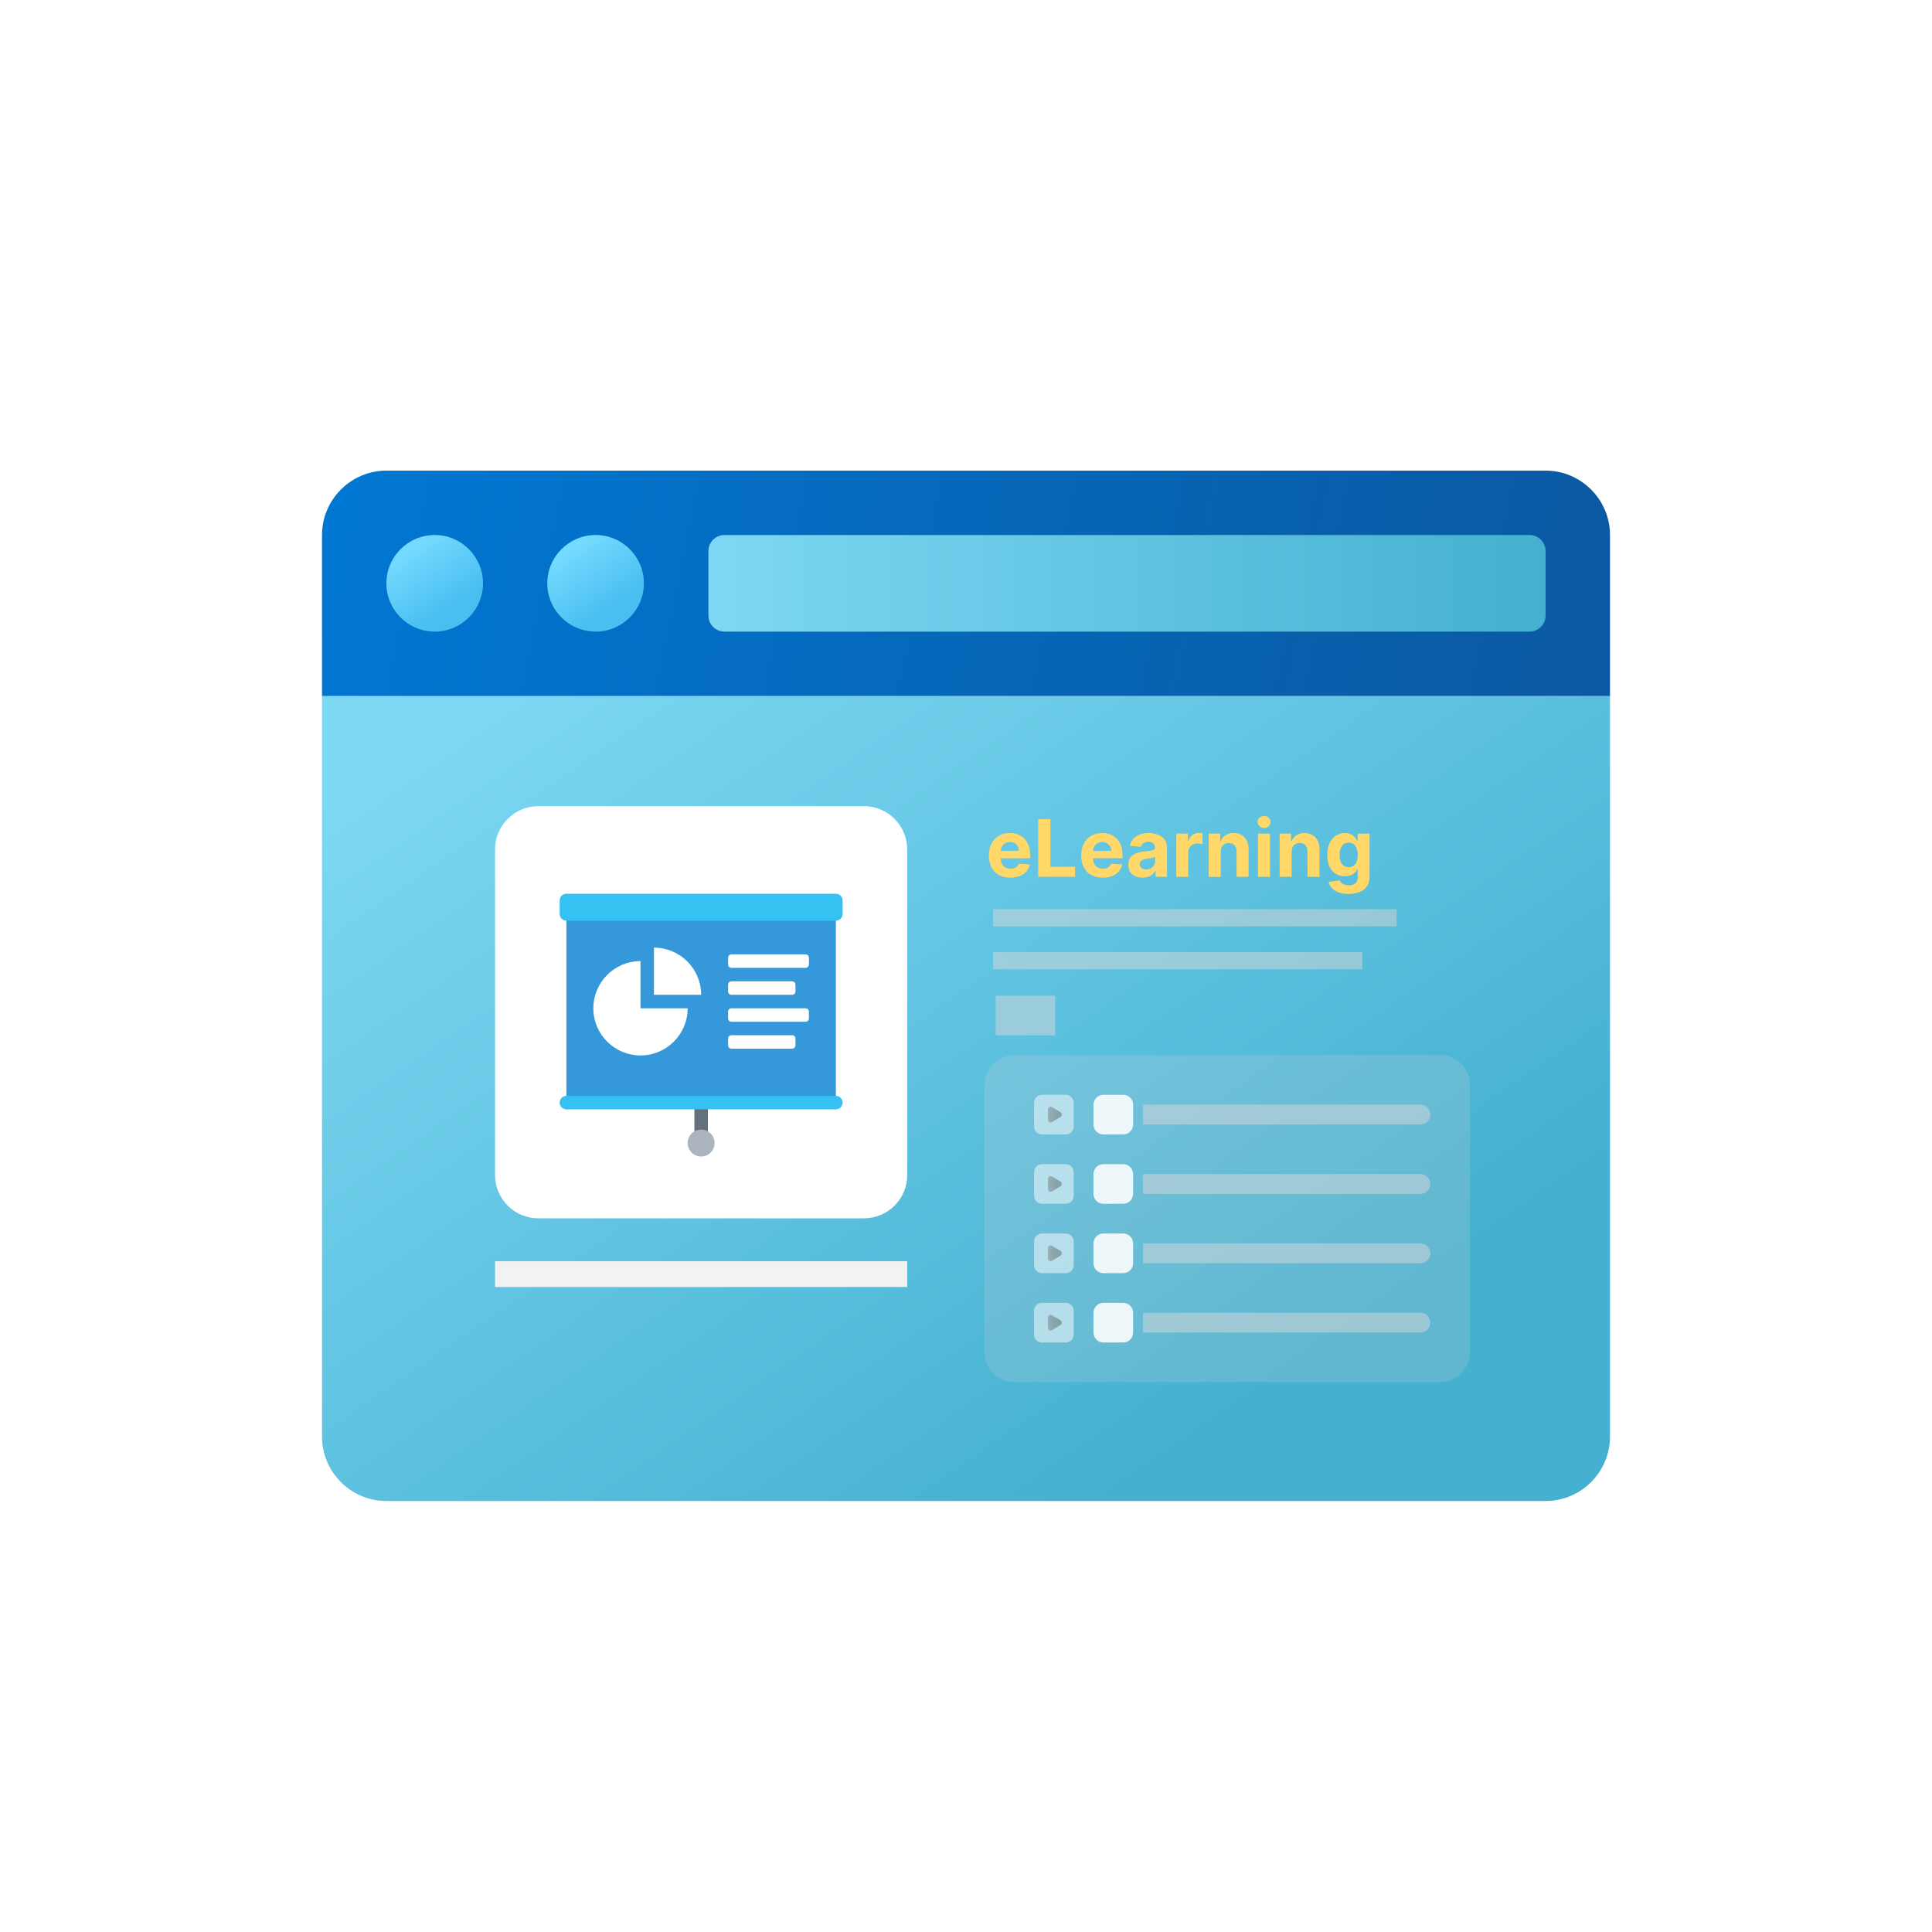 <svg width="195" height="195" viewBox="0 0 195 195" fill="none" xmlns="http://www.w3.org/2000/svg">
<g filter="url(#filter0_bd_87_7143)">
<path d="M32.5 143V68.25H162.5V143C162.5 146.575 159.575 149.5 156 149.5H39C35.425 149.5 32.5 146.575 32.5 143Z" fill="url(#paint0_linear_87_7143)"/>
<path d="M162.5 52V68.25H32.5V52C32.5 48.425 35.425 45.5 39 45.5H156C159.575 45.5 162.5 48.425 162.5 52Z" fill="url(#paint1_linear_87_7143)"/>
<path d="M73.125 61.75H154.375C155.272 61.75 156 61.022 156 60.125V53.625C156 52.728 155.272 52 154.375 52H73.125C72.228 52 71.5 52.728 71.5 53.625V60.125C71.5 61.022 72.228 61.75 73.125 61.75Z" fill="url(#paint2_linear_87_7143)"/>
<path d="M43.875 61.75C46.567 61.75 48.75 59.567 48.75 56.875C48.75 54.183 46.567 52 43.875 52C41.183 52 39 54.183 39 56.875C39 59.567 41.183 61.75 43.875 61.75Z" fill="url(#paint3_linear_87_7143)"/>
<path d="M60.115 61.75C62.807 61.75 64.99 59.567 64.99 56.875C64.99 54.183 62.807 52 60.115 52C57.423 52 55.24 54.183 55.24 56.875C55.24 59.567 57.423 61.75 60.115 61.75Z" fill="url(#paint4_linear_87_7143)"/>
<path d="M91.567 125.3H49.967V127.9H91.567V125.3Z" fill="#F2F2F2"/>
<path d="M145.367 104.5H102.367C100.71 104.5 99.367 105.843 99.367 107.5V134.5C99.367 136.157 100.71 137.5 102.367 137.5H145.367C147.024 137.5 148.367 136.157 148.367 134.5V107.5C148.367 105.843 147.024 104.5 145.367 104.5Z" fill="#D5D5D5" fill-opacity="0.2"/>
<path d="M113.367 119.5H111.367C110.815 119.5 110.367 119.052 110.367 118.5V116.5C110.367 115.948 110.815 115.5 111.367 115.5H113.367C113.919 115.5 114.367 115.948 114.367 116.5V118.5C114.367 119.052 113.919 119.5 113.367 119.5Z" fill="white" fill-opacity="0.88"/>
<path d="M113.367 126.5H111.367C110.815 126.5 110.367 126.052 110.367 125.5V123.5C110.367 122.948 110.815 122.5 111.367 122.5H113.367C113.919 122.5 114.367 122.948 114.367 123.5V125.5C114.367 126.052 113.919 126.5 113.367 126.5Z" fill="white" fill-opacity="0.88"/>
<path d="M113.367 133.5H111.367C110.815 133.5 110.367 133.052 110.367 132.5V130.5C110.367 129.948 110.815 129.5 111.367 129.5H113.367C113.919 129.5 114.367 129.948 114.367 130.5V132.5C114.367 133.052 113.919 133.5 113.367 133.5Z" fill="white" fill-opacity="0.88"/>
<path d="M113.367 112.5H111.367C110.815 112.5 110.367 112.052 110.367 111.5V109.5C110.367 108.948 110.815 108.5 111.367 108.5H113.367C113.919 108.5 114.367 108.948 114.367 109.5V111.5C114.367 112.052 113.919 112.5 113.367 112.5Z" fill="white" fill-opacity="0.88"/>
<path d="M104.367 109.3C104.367 108.858 104.725 108.5 105.167 108.5H107.567C108.009 108.5 108.367 108.858 108.367 109.3V111.7C108.367 112.142 108.009 112.5 107.567 112.5H105.167C104.725 112.5 104.367 112.142 104.367 111.7V109.3Z" fill="white" fill-opacity="0.5"/>
<path d="M107.033 110.253C107.21 110.358 107.212 110.625 107.036 110.733L106.173 111.262C105.997 111.369 105.775 111.238 105.773 111.024L105.767 109.979C105.765 109.766 105.986 109.631 106.163 109.737L107.033 110.253Z" fill="url(#paint5_radial_87_7143)"/>
<path d="M107.033 110.253C107.21 110.358 107.212 110.625 107.036 110.733L106.173 111.262C105.997 111.369 105.775 111.238 105.773 111.024L105.767 109.979C105.765 109.766 105.986 109.631 106.163 109.737L107.033 110.253Z" fill="black" fill-opacity="0.2"/>
<path d="M104.367 116.3C104.367 115.858 104.725 115.5 105.167 115.5H107.567C108.009 115.5 108.367 115.858 108.367 116.3V118.7C108.367 119.142 108.009 119.5 107.567 119.5H105.167C104.725 119.5 104.367 119.142 104.367 118.7V116.3Z" fill="white" fill-opacity="0.5"/>
<path d="M107.033 117.253C107.21 117.358 107.212 117.625 107.036 117.733L106.173 118.262C105.997 118.369 105.775 118.238 105.773 118.024L105.767 116.979C105.765 116.766 105.986 116.631 106.163 116.737L107.033 117.253Z" fill="url(#paint6_radial_87_7143)"/>
<path d="M107.033 117.253C107.21 117.358 107.212 117.625 107.036 117.733L106.173 118.262C105.997 118.369 105.775 118.238 105.773 118.024L105.767 116.979C105.765 116.766 105.986 116.631 106.163 116.737L107.033 117.253Z" fill="black" fill-opacity="0.2"/>
<path d="M104.367 123.3C104.367 122.858 104.725 122.5 105.167 122.5H107.567C108.009 122.5 108.367 122.858 108.367 123.3V125.7C108.367 126.142 108.009 126.5 107.567 126.5H105.167C104.725 126.5 104.367 126.142 104.367 125.7V123.3Z" fill="white" fill-opacity="0.5"/>
<path d="M107.033 124.253C107.21 124.358 107.212 124.625 107.036 124.733L106.173 125.262C105.997 125.369 105.775 125.238 105.773 125.024L105.767 123.979C105.765 123.766 105.986 123.631 106.163 123.737L107.033 124.253Z" fill="url(#paint7_radial_87_7143)"/>
<path d="M107.033 124.253C107.21 124.358 107.212 124.625 107.036 124.733L106.173 125.262C105.997 125.369 105.775 125.238 105.773 125.024L105.767 123.979C105.765 123.766 105.986 123.631 106.163 123.737L107.033 124.253Z" fill="black" fill-opacity="0.2"/>
<path d="M104.367 130.3C104.367 129.858 104.725 129.5 105.167 129.5H107.567C108.009 129.5 108.367 129.858 108.367 130.3V132.7C108.367 133.142 108.009 133.5 107.567 133.5H105.167C104.725 133.5 104.367 133.142 104.367 132.7V130.3Z" fill="white" fill-opacity="0.5"/>
<path d="M107.033 131.253C107.21 131.358 107.212 131.625 107.036 131.733L106.173 132.262C105.997 132.369 105.775 132.238 105.773 132.024L105.767 130.979C105.765 130.766 105.986 130.631 106.163 130.737L107.033 131.253Z" fill="url(#paint8_radial_87_7143)"/>
<path d="M107.033 131.253C107.21 131.358 107.212 131.625 107.036 131.733L106.173 132.262C105.997 132.369 105.775 132.238 105.773 132.024L105.767 130.979C105.765 130.766 105.986 130.631 106.163 130.737L107.033 131.253Z" fill="black" fill-opacity="0.2"/>
<path d="M115.367 109.5H143.367C143.919 109.5 144.367 109.948 144.367 110.5C144.367 111.052 143.919 111.5 143.367 111.5H115.367V109.5Z" fill="#D9D9D9" fill-opacity="0.5"/>
<path d="M115.367 116.5H143.367C143.919 116.5 144.367 116.948 144.367 117.5C144.367 118.052 143.919 118.5 143.367 118.5H115.367V116.5Z" fill="#D9D9D9" fill-opacity="0.5"/>
<path d="M115.367 123.5H143.367C143.919 123.5 144.367 123.948 144.367 124.5C144.367 125.052 143.919 125.5 143.367 125.5H115.367V123.5Z" fill="#D9D9D9" fill-opacity="0.5"/>
<path d="M115.367 130.5H143.367C143.919 130.5 144.367 130.948 144.367 131.5C144.367 132.052 143.919 132.5 143.367 132.5H115.367V130.5Z" fill="#D9D9D9" fill-opacity="0.5"/>
<path d="M54.335 120.967C51.922 120.967 49.967 119.011 49.967 116.599V83.735C49.967 81.322 51.922 79.367 54.335 79.367H87.199C89.611 79.367 91.567 81.322 91.567 83.735V116.599C91.567 119.011 89.611 120.967 87.199 120.967H54.335Z" fill="white"/>
<path d="M84.367 90.247H57.166V109.287H84.367V90.247Z" fill="url(#paint9_radial_87_7143)"/>
<path d="M70.087 109.287H71.447V113.367H70.087V109.287Z" fill="#64717C"/>
<path d="M84.367 90.927H57.167C56.791 90.927 56.487 90.622 56.487 90.247V88.887C56.487 88.511 56.791 88.207 57.167 88.207H84.367C84.742 88.207 85.047 88.511 85.047 88.887V90.247C85.047 90.622 84.742 90.927 84.367 90.927Z" fill="#35C1F1"/>
<path d="M84.367 108.607H57.166V109.967H84.367V108.607Z" fill="#35C1F1"/>
<path d="M69.407 113.367C69.407 114.117 70.016 114.727 70.767 114.727C71.517 114.727 72.127 114.117 72.127 113.367C72.127 112.616 71.517 112.007 70.767 112.007C70.016 112.007 69.407 112.616 69.407 113.367Z" fill="#ABB4BE"/>
<path d="M64.647 95.007C62.018 95.007 59.887 97.138 59.887 99.767C59.887 102.396 62.018 104.527 64.647 104.527C67.275 104.527 69.407 102.396 69.407 99.767H64.647V95.007Z" fill="white"/>
<path d="M66.007 93.647V98.407H70.767C70.767 95.778 68.635 93.647 66.007 93.647Z" fill="white"/>
<path d="M81.307 95.687H73.827C73.639 95.687 73.487 95.534 73.487 95.347V94.667C73.487 94.479 73.639 94.327 73.827 94.327H81.307C81.495 94.327 81.647 94.479 81.647 94.667V95.347C81.647 95.534 81.495 95.687 81.307 95.687Z" fill="white"/>
<path d="M79.947 97.047H73.827C73.639 97.047 73.487 97.199 73.487 97.387V98.067C73.487 98.254 73.639 98.407 73.827 98.407H79.947C80.134 98.407 80.287 98.254 80.287 98.067V97.387C80.287 97.199 80.134 97.047 79.947 97.047Z" fill="white"/>
<path d="M81.307 99.767H73.827C73.639 99.767 73.487 99.919 73.487 100.107V100.787C73.487 100.974 73.639 101.127 73.827 101.127H81.307C81.495 101.127 81.647 100.974 81.647 100.787V100.107C81.647 99.919 81.495 99.767 81.307 99.767Z" fill="white"/>
<path d="M79.947 102.487H73.827C73.639 102.487 73.487 102.639 73.487 102.827V103.507C73.487 103.694 73.639 103.847 73.827 103.847H79.947C80.134 103.847 80.287 103.694 80.287 103.507V102.827C80.287 102.639 80.134 102.487 79.947 102.487Z" fill="white"/>
<path d="M84.367 109.967C84.742 109.967 85.047 109.662 85.047 109.287C85.047 108.911 84.742 108.607 84.367 108.607C83.991 108.607 83.687 108.911 83.687 109.287C83.687 109.662 83.991 109.967 84.367 109.967Z" fill="#35C1F1"/>
<path d="M57.167 109.967C57.542 109.967 57.847 109.662 57.847 109.287C57.847 108.911 57.542 108.607 57.167 108.607C56.791 108.607 56.487 108.911 56.487 109.287C56.487 109.662 56.791 109.967 57.167 109.967Z" fill="#35C1F1"/>
<path d="M106.5 98.5H100.5V102.5H106.5V98.5Z" fill="#D9D9D9" fill-opacity="0.5"/>
<path d="M137.5 94.1H100.233V95.833H137.5V94.1Z" fill="#D9D9D9" fill-opacity="0.5"/>
<path d="M140.966 91.5H100.233V89.767H140.966V91.5Z" fill="#D9D9D9" fill-opacity="0.5"/>
<path d="M101.972 86.585C101.523 86.585 101.136 86.494 100.813 86.313C100.491 86.129 100.242 85.869 100.068 85.534C99.894 85.197 99.807 84.798 99.807 84.338C99.807 83.889 99.894 83.495 100.068 83.156C100.242 82.817 100.488 82.553 100.804 82.364C101.122 82.174 101.495 82.08 101.923 82.08C102.211 82.08 102.479 82.126 102.727 82.219C102.977 82.31 103.195 82.447 103.381 82.631C103.568 82.814 103.714 83.046 103.818 83.324C103.922 83.6 103.974 83.924 103.974 84.296V84.628H100.29V83.878H102.835C102.835 83.704 102.797 83.549 102.722 83.415C102.646 83.28 102.541 83.175 102.406 83.1C102.274 83.022 102.119 82.983 101.943 82.983C101.759 82.983 101.597 83.026 101.455 83.111C101.314 83.194 101.205 83.307 101.125 83.449C101.045 83.589 101.005 83.745 101.003 83.918V84.631C101.003 84.847 101.043 85.033 101.122 85.19C101.204 85.348 101.318 85.469 101.466 85.554C101.614 85.639 101.789 85.682 101.991 85.682C102.126 85.682 102.249 85.663 102.361 85.625C102.473 85.587 102.568 85.53 102.648 85.455C102.727 85.379 102.788 85.286 102.83 85.176L103.949 85.25C103.892 85.519 103.776 85.754 103.599 85.955C103.425 86.153 103.2 86.309 102.923 86.421C102.649 86.53 102.331 86.585 101.972 86.585Z" fill="#FFD869"/>
<path d="M104.787 86.5V80.682H106.017V85.486H108.511V86.5H104.787Z" fill="#FFD869"/>
<path d="M111.292 86.585C110.843 86.585 110.457 86.494 110.133 86.313C109.811 86.129 109.563 85.869 109.389 85.534C109.214 85.197 109.127 84.798 109.127 84.338C109.127 83.889 109.214 83.495 109.389 83.156C109.563 82.817 109.808 82.553 110.124 82.364C110.442 82.174 110.816 82.08 111.244 82.08C111.531 82.08 111.799 82.126 112.048 82.219C112.298 82.31 112.515 82.447 112.701 82.631C112.889 82.814 113.034 83.046 113.139 83.324C113.243 83.6 113.295 83.924 113.295 84.296V84.628H109.61V83.878H112.156C112.156 83.704 112.118 83.549 112.042 83.415C111.966 83.28 111.861 83.175 111.727 83.1C111.594 83.022 111.44 82.983 111.264 82.983C111.08 82.983 110.917 83.026 110.775 83.111C110.635 83.194 110.525 83.307 110.445 83.449C110.366 83.589 110.325 83.745 110.323 83.918V84.631C110.323 84.847 110.363 85.033 110.442 85.19C110.524 85.348 110.638 85.469 110.786 85.554C110.934 85.639 111.109 85.682 111.312 85.682C111.446 85.682 111.569 85.663 111.681 85.625C111.793 85.587 111.888 85.53 111.968 85.455C112.048 85.379 112.108 85.286 112.15 85.176L113.269 85.25C113.212 85.519 113.096 85.754 112.92 85.955C112.746 86.153 112.52 86.309 112.244 86.421C111.969 86.53 111.652 86.585 111.292 86.585Z" fill="#FFD869"/>
<path d="M115.329 86.582C115.05 86.582 114.802 86.534 114.585 86.438C114.367 86.339 114.194 86.194 114.067 86.003C113.942 85.81 113.88 85.569 113.88 85.281C113.88 85.039 113.924 84.835 114.014 84.671C114.103 84.506 114.224 84.373 114.377 84.273C114.531 84.172 114.705 84.097 114.9 84.046C115.097 83.994 115.303 83.958 115.519 83.938C115.773 83.911 115.978 83.886 116.133 83.864C116.288 83.839 116.401 83.803 116.471 83.756C116.541 83.708 116.576 83.638 116.576 83.546V83.528C116.576 83.349 116.519 83.209 116.406 83.111C116.294 83.012 116.135 82.963 115.928 82.963C115.71 82.963 115.537 83.011 115.408 83.108C115.28 83.203 115.194 83.322 115.153 83.466L114.033 83.375C114.09 83.11 114.202 82.881 114.369 82.688C114.535 82.493 114.75 82.343 115.014 82.239C115.279 82.133 115.585 82.08 115.934 82.08C116.176 82.08 116.408 82.108 116.63 82.165C116.853 82.222 117.051 82.31 117.224 82.429C117.398 82.548 117.535 82.702 117.636 82.889C117.736 83.075 117.786 83.297 117.786 83.557V86.5H116.639V85.895H116.604C116.534 86.031 116.441 86.152 116.323 86.256C116.206 86.358 116.065 86.439 115.9 86.497C115.735 86.554 115.545 86.582 115.329 86.582ZM115.675 85.747C115.853 85.747 116.011 85.712 116.147 85.642C116.283 85.57 116.39 85.474 116.468 85.352C116.546 85.231 116.585 85.094 116.585 84.94V84.477C116.547 84.502 116.495 84.525 116.428 84.546C116.364 84.564 116.291 84.582 116.21 84.6C116.128 84.615 116.047 84.629 115.965 84.642C115.884 84.653 115.81 84.664 115.744 84.673C115.602 84.694 115.478 84.727 115.371 84.773C115.265 84.818 115.183 84.88 115.124 84.957C115.066 85.033 115.036 85.128 115.036 85.242C115.036 85.406 115.096 85.532 115.215 85.619C115.336 85.705 115.49 85.747 115.675 85.747Z" fill="#FFD869"/>
<path d="M118.725 86.5V82.136H119.898V82.898H119.944C120.023 82.627 120.157 82.422 120.344 82.284C120.532 82.144 120.748 82.074 120.992 82.074C121.053 82.074 121.118 82.078 121.188 82.085C121.258 82.093 121.32 82.103 121.373 82.117V83.191C121.316 83.174 121.237 83.158 121.137 83.145C121.037 83.132 120.945 83.125 120.862 83.125C120.683 83.125 120.524 83.164 120.384 83.242C120.246 83.317 120.136 83.424 120.055 83.56C119.975 83.696 119.935 83.853 119.935 84.031V86.5H118.725Z" fill="#FFD869"/>
<path d="M123.209 83.977V86.5H121.999V82.136H123.152V82.906H123.203C123.3 82.653 123.462 82.452 123.689 82.304C123.916 82.154 124.192 82.08 124.516 82.08C124.819 82.08 125.083 82.146 125.308 82.278C125.534 82.411 125.709 82.6 125.834 82.847C125.959 83.091 126.021 83.383 126.021 83.722V86.5H124.811V83.938C124.813 83.671 124.745 83.462 124.607 83.313C124.468 83.161 124.278 83.085 124.036 83.085C123.873 83.085 123.729 83.12 123.604 83.19C123.481 83.26 123.384 83.363 123.314 83.497C123.246 83.63 123.211 83.79 123.209 83.977Z" fill="#FFD869"/>
<path d="M126.975 86.5V82.136H128.185V86.5H126.975ZM127.583 81.574C127.403 81.574 127.249 81.514 127.12 81.395C126.993 81.274 126.93 81.129 126.93 80.96C126.93 80.794 126.993 80.651 127.12 80.531C127.249 80.41 127.403 80.35 127.583 80.35C127.763 80.35 127.916 80.41 128.043 80.531C128.172 80.651 128.237 80.794 128.237 80.96C128.237 81.129 128.172 81.274 128.043 81.395C127.916 81.514 127.763 81.574 127.583 81.574Z" fill="#FFD869"/>
<path d="M130.365 83.977V86.5H129.155V82.136H130.308V82.906H130.359C130.456 82.653 130.618 82.452 130.845 82.304C131.072 82.154 131.348 82.08 131.672 82.08C131.975 82.08 132.239 82.146 132.464 82.278C132.69 82.411 132.865 82.6 132.99 82.847C133.115 83.091 133.178 83.383 133.178 83.722V86.5H131.967V83.938C131.969 83.671 131.901 83.462 131.763 83.313C131.625 83.161 131.434 83.085 131.192 83.085C131.029 83.085 130.885 83.12 130.76 83.19C130.637 83.26 130.54 83.363 130.47 83.497C130.402 83.63 130.367 83.79 130.365 83.977Z" fill="#FFD869"/>
<path d="M136.097 88.227C135.705 88.227 135.369 88.173 135.089 88.065C134.81 87.959 134.589 87.814 134.424 87.631C134.259 87.447 134.152 87.241 134.103 87.011L135.222 86.861C135.256 86.948 135.31 87.029 135.384 87.105C135.458 87.181 135.556 87.242 135.677 87.287C135.8 87.334 135.95 87.358 136.126 87.358C136.389 87.358 136.606 87.294 136.776 87.165C136.949 87.038 137.035 86.825 137.035 86.526V85.727H136.984C136.931 85.849 136.851 85.963 136.745 86.071C136.639 86.179 136.503 86.267 136.336 86.335C136.169 86.403 135.97 86.438 135.739 86.438C135.412 86.438 135.113 86.362 134.844 86.21C134.577 86.057 134.364 85.823 134.205 85.509C134.048 85.192 133.969 84.793 133.969 84.31C133.969 83.815 134.05 83.403 134.211 83.071C134.372 82.74 134.586 82.492 134.853 82.327C135.122 82.162 135.416 82.08 135.737 82.08C135.981 82.08 136.185 82.121 136.35 82.205C136.515 82.286 136.647 82.388 136.748 82.511C136.85 82.633 136.929 82.752 136.984 82.869H137.029V82.136H138.231V86.543C138.231 86.914 138.14 87.225 137.958 87.475C137.776 87.725 137.524 87.912 137.202 88.037C136.882 88.164 136.514 88.227 136.097 88.227ZM136.123 85.528C136.318 85.528 136.483 85.48 136.617 85.384C136.754 85.285 136.858 85.145 136.93 84.963C137.004 84.779 137.04 84.56 137.04 84.304C137.04 84.048 137.005 83.827 136.933 83.639C136.861 83.45 136.756 83.303 136.62 83.199C136.484 83.095 136.318 83.043 136.123 83.043C135.924 83.043 135.756 83.097 135.62 83.205C135.484 83.311 135.38 83.458 135.31 83.648C135.24 83.837 135.205 84.056 135.205 84.304C135.205 84.556 135.24 84.774 135.31 84.957C135.382 85.139 135.486 85.28 135.62 85.381C135.756 85.479 135.924 85.528 136.123 85.528Z" fill="#FFD869"/>
</g>
<defs>
<filter id="filter0_bd_87_7143" x="28.5" y="41.5" width="138" height="114" filterUnits="userSpaceOnUse" color-interpolation-filters="sRGB">
<feFlood flood-opacity="0" result="BackgroundImageFix"/>
<feGaussianBlur in="BackgroundImageFix" stdDeviation="2"/>
<feComposite in2="SourceAlpha" operator="in" result="effect1_backgroundBlur_87_7143"/>
<feColorMatrix in="SourceAlpha" type="matrix" values="0 0 0 0 0 0 0 0 0 0 0 0 0 0 0 0 0 0 127 0" result="hardAlpha"/>
<feOffset dy="2"/>
<feGaussianBlur stdDeviation="2"/>
<feComposite in2="hardAlpha" operator="out"/>
<feColorMatrix type="matrix" values="0 0 0 0 1 0 0 0 0 1 0 0 0 0 1 0 0 0 1 0"/>
<feBlend mode="normal" in2="effect1_backgroundBlur_87_7143" result="effect2_dropShadow_87_7143"/>
<feBlend mode="normal" in="SourceGraphic" in2="effect2_dropShadow_87_7143" result="shape"/>
</filter>
<linearGradient id="paint0_linear_87_7143" x1="63.31" y1="57.177" x2="122.311" y2="142.523" gradientUnits="userSpaceOnUse">
<stop stop-color="#7DD8F3"/>
<stop offset="1" stop-color="#45B0D0"/>
</linearGradient>
<linearGradient id="paint1_linear_87_7143" x1="34.495" y1="44.658" x2="159.042" y2="69.982" gradientUnits="userSpaceOnUse">
<stop stop-color="#0077D2"/>
<stop offset="1" stop-color="#0B59A2"/>
</linearGradient>
<linearGradient id="paint2_linear_87_7143" x1="71.5" y1="56.875" x2="156" y2="56.875" gradientUnits="userSpaceOnUse">
<stop stop-color="#7DD8F3"/>
<stop offset="1" stop-color="#45B0D0"/>
</linearGradient>
<linearGradient id="paint3_linear_87_7143" x1="41.441" y1="53.352" x2="45.604" y2="59.374" gradientUnits="userSpaceOnUse">
<stop stop-color="#75DAFF"/>
<stop offset="1" stop-color="#49BEF1"/>
</linearGradient>
<linearGradient id="paint4_linear_87_7143" x1="57.681" y1="53.352" x2="61.844" y2="59.374" gradientUnits="userSpaceOnUse">
<stop stop-color="#75DAFF"/>
<stop offset="1" stop-color="#49BEF1"/>
</linearGradient>
<radialGradient id="paint5_radial_87_7143" cx="0" cy="0" r="1" gradientUnits="userSpaceOnUse" gradientTransform="translate(106.952 110.498) rotate(179.744) scale(1.736 1.814)">
<stop stop-color="#64717C" stop-opacity="0.19"/>
<stop offset="1" stop-color="white" stop-opacity="0.465"/>
</radialGradient>
<radialGradient id="paint6_radial_87_7143" cx="0" cy="0" r="1" gradientUnits="userSpaceOnUse" gradientTransform="translate(106.952 117.498) rotate(179.744) scale(1.736 1.814)">
<stop stop-color="#64717C" stop-opacity="0.19"/>
<stop offset="1" stop-color="white" stop-opacity="0.465"/>
</radialGradient>
<radialGradient id="paint7_radial_87_7143" cx="0" cy="0" r="1" gradientUnits="userSpaceOnUse" gradientTransform="translate(106.952 124.498) rotate(179.744) scale(1.736 1.814)">
<stop stop-color="#64717C" stop-opacity="0.19"/>
<stop offset="1" stop-color="white" stop-opacity="0.465"/>
</radialGradient>
<radialGradient id="paint8_radial_87_7143" cx="0" cy="0" r="1" gradientUnits="userSpaceOnUse" gradientTransform="translate(106.952 131.498) rotate(179.744) scale(1.736 1.813)">
<stop stop-color="#64717C" stop-opacity="0.19"/>
<stop offset="1" stop-color="white" stop-opacity="0.465"/>
</radialGradient>
<radialGradient id="paint9_radial_87_7143" cx="0" cy="0" r="1" gradientUnits="userSpaceOnUse" gradientTransform="translate(166.395 182.919) scale(146.205 146.205)">
<stop offset="0.131" stop-color="#23D9D6"/>
<stop offset="0.214" stop-color="#21BDDD"/>
<stop offset="0.364" stop-color="#1E90E7"/>
<stop offset="0.508" stop-color="#3498DB"/>
<stop offset="0.642" stop-color="#3498DB"/>
<stop offset="0.764" stop-color="#3498DB"/>
<stop offset="0.862" stop-color="#3498DB"/>
</radialGradient>
</defs>
</svg>
